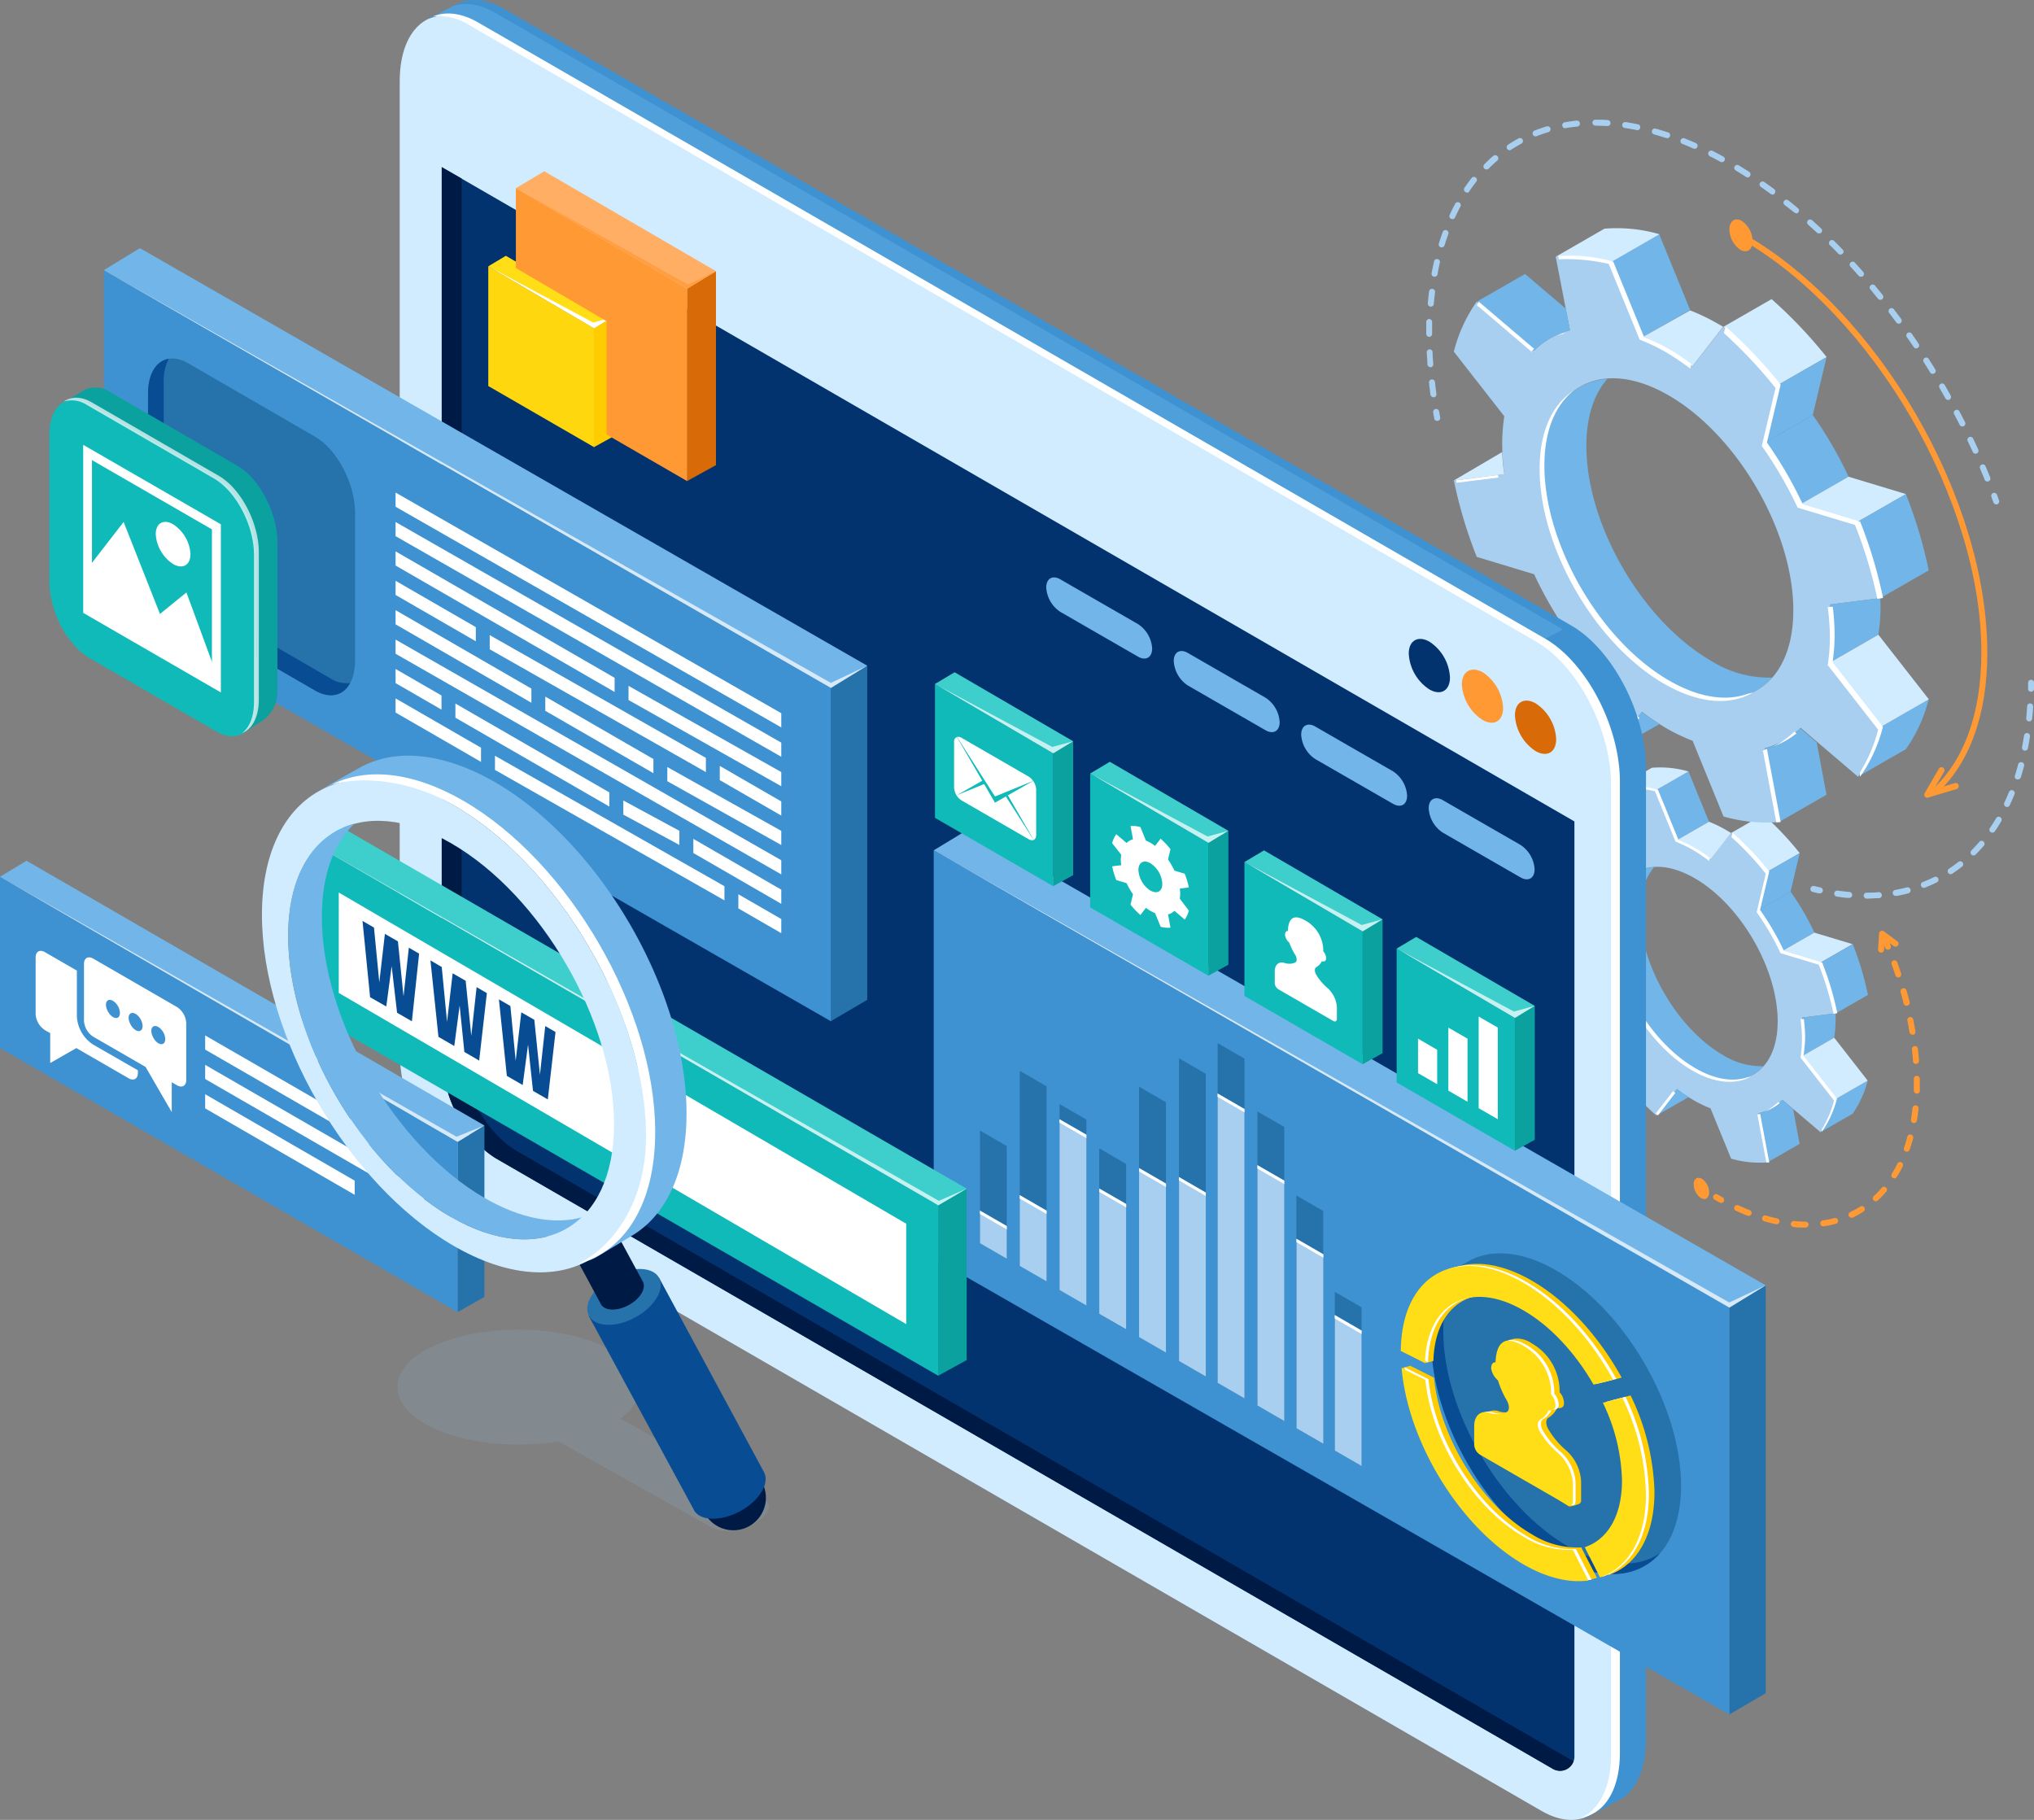 <svg xmlns="http://www.w3.org/2000/svg" viewBox="0 0 340.74 304.88"><rect x="0" y="0" width="340.74" height="304.88" fill="#808080" stroke="none"/><defs><style>.cls-1{isolation:isolate;}.cls-2{fill:#72b5e8;}.cls-3{fill:#a8cff0;}.cls-4{fill:#d1ebff;}.cls-5,.cls-7{mix-blend-mode:color-dodge;}.cls-11,.cls-16,.cls-6,.cls-7{fill:#fff;}.cls-25,.cls-8{fill:#f93;}.cls-9{fill:#3f92d1;}.cls-10{fill:#4f9fdb;}.cls-11{mix-blend-mode:screen;}.cls-12{fill:#03336e;}.cls-13{fill:#001a46;}.cls-14{fill:#d86a07;}.cls-15{fill:#2672ab;}.cls-16,.cls-25{opacity:0.7;}.cls-17{fill:#084c94;}.cls-18{fill:#0fbab8;}.cls-19{fill:#0ba19f;}.cls-20{fill:#fc0;}.cls-21{fill:#ffde17;}.cls-22{fill:#3ecfcd;}.cls-23{fill:#ffd70f;}.cls-24{fill:#ffae64;}.cls-26{fill:#92b4d1;opacity:0.2;}</style></defs><g class="cls-1"><g id="Capa_2" data-name="Capa 2"><g id="Layer_1" data-name="Layer 1"><path class="cls-2" d="M288.63,176.74c-7.67-4.43-13.89-15.15-13.89-24a11.12,11.12,0,0,1,2.34-7.47c-4.21.31-7.06,3.83-7.06,9.78,0,8.8,6.22,19.52,13.89,24,4.82,2.78,9,2.4,11.53-.44A12.13,12.13,0,0,1,288.63,176.74Z"/><path class="cls-3" d="M302.13,173.84a27.69,27.69,0,0,0-.24-3.37l5.61-.71a50.51,50.51,0,0,0-2.54-8.5l-6.4-1.93a43.53,43.53,0,0,0-4-6.87l1.53-6.45a50.89,50.89,0,0,0-6.12-6.46L286.55,144a27.75,27.75,0,0,0-2.82-1.89,21.16,21.16,0,0,0-2.81-1.36l-3.44-8.42a16.81,16.81,0,0,0-6.13-.62l1.53,8.22a8.83,8.83,0,0,0-4,2.27l-6.39-5.45a16.66,16.66,0,0,0-2.55,5.56l5.61,7.19a21.56,21.56,0,0,0-.23,3.09,27.79,27.79,0,0,0,.23,3.37l-5.61.71a50.56,50.56,0,0,0,2.55,8.5l6.39,1.93a45.63,45.63,0,0,0,4,6.87l-1.53,6.45a51,51,0,0,0,6.13,6.46l3.44-4.45a27.63,27.63,0,0,0,2.81,1.89,21.26,21.26,0,0,0,2.82,1.36L290,194.1a17,17,0,0,0,6.12.62l-1.53-8.22a8.73,8.73,0,0,0,4-2.27l6.4,5.45a16.75,16.75,0,0,0,2.54-5.56l-5.61-7.19A21.52,21.52,0,0,0,302.13,173.84Zm-18.22,5.21c-7.67-4.43-13.89-15.15-13.89-24s6.22-12.35,13.89-7.92,13.89,15.15,13.89,23.95S291.58,183.48,283.91,179.05Z"/><polygon class="cls-2" points="286.3 137.66 282.86 129.24 277.48 132.32 280.92 140.75 286.3 137.66"/><path class="cls-4" d="M280.92,140.75a21.16,21.16,0,0,1,2.81,1.36,27.75,27.75,0,0,1,2.82,1.89l3.44-4.45h0s-.58-.36-.88-.53a21.16,21.16,0,0,0-2.81-1.36Z"/><path class="cls-4" d="M282.85,129.24a17,17,0,0,0-6.12-.62l-5.38,3.09a16.81,16.81,0,0,1,6.13.62Z"/><path class="cls-4" d="M301.49,142.92a50.89,50.89,0,0,0-6.12-6.46L290,139.55a50.89,50.89,0,0,1,6.12,6.46Z"/><polygon class="cls-2" points="296.12 146.01 294.58 152.46 299.96 149.37 301.49 142.92 296.12 146.01"/><path class="cls-2" d="M294.58,152.46a43.53,43.53,0,0,1,4,6.87l5.38-3.09a44.32,44.32,0,0,0-4-6.87Z"/><polygon class="cls-4" points="298.56 159.33 304.96 161.26 310.34 158.17 303.94 156.24 298.56 159.33"/><path class="cls-2" d="M305,161.26a50.51,50.51,0,0,1,2.54,8.5l5.38-3.09a50.51,50.51,0,0,0-2.54-8.5Z"/><path class="cls-2" d="M272.88,139.93l-.44-2.39-4.56-3.88-5.37,3.09,6.39,5.45A8.83,8.83,0,0,1,272.88,139.93Z"/><path class="cls-2" d="M307.5,184.12a16.75,16.75,0,0,1-2.54,5.56l5.38-3.09a16.75,16.75,0,0,0,2.54-5.56Z"/><path class="cls-2" d="M307.27,173.84a21.52,21.52,0,0,0,.24-3.09c0-.33,0-.66,0-1l-5.58.71a27.69,27.69,0,0,1,.24,3.37,21.52,21.52,0,0,1-.24,3.09Z"/><polygon class="cls-4" points="301.89 176.93 307.5 184.12 312.88 181.03 307.27 173.84 301.89 176.93"/><path class="cls-2" d="M298.56,184.23a8.73,8.73,0,0,1-4,2.27l1.53,8.22,5.38-3.09-1.08-5.83Z"/><path class="cls-4" d="M265.37,153.49,260,156.67l5.61-.71C265.47,155.13,265.41,154.31,265.37,153.49Z"/><path class="cls-2" d="M280.92,182.43l-3.44,4.45,5.41-3.09C282.23,183.37,281.57,182.92,280.92,182.43Z"/><g class="cls-5"><path class="cls-6" d="M272.23,140.3l0-.08c-.25.1-.5.22-.74.34C271.72,140.47,272,140.37,272.23,140.3Z"/><path class="cls-6" d="M264.89,156.06l-4.66.59a2.61,2.61,0,0,1,.06.27l4.63-.59Z"/><path class="cls-6" d="M295.81,146.36l-1.53,6.45a44.79,44.79,0,0,1,4,6.87l6.4,1.93a51.22,51.22,0,0,1,2.48,8.23l.63-.11a50.41,50.41,0,0,0-2.54-8.49l-6.4-1.94a43.89,43.89,0,0,0-4-6.86l1.54-6.46a51.64,51.64,0,0,0-6.13-6.46l-.21.71A51.79,51.79,0,0,1,295.81,146.36Z"/><path class="cls-6" d="M284,178.94c-7.67-4.42-13.89-15.15-13.89-23.95,0-3.89,1.22-6.73,3.24-8.33-2.33,1.5-3.77,4.49-3.77,8.71,0,8.8,6.22,19.52,13.89,23.95,3.87,2.24,7.37,2.43,9.89,1a5.45,5.45,0,0,1-.58.14C290.35,181.28,287.29,180.87,284,178.94Z"/><path class="cls-6" d="M295.62,186.22a8.76,8.76,0,0,0,2.53-1.42l-.24-.2A9.08,9.08,0,0,1,295.62,186.22Z"/><path class="cls-6" d="M268.7,142.35c-.23,0,0-.19.24-.38l-6.16-5.24c-.18.24-.34.5,0,.53Z"/><path class="cls-7" d="M294.43,186.87l1.47,7.87c-.17,0,.16,0,.49,0l-1.52-8.14C294.56,186.67,294.25,186.78,294.43,186.87Z"/><path class="cls-6" d="M302.4,173.81a27.19,27.19,0,0,0-.21-3.09l-.56,0a27.83,27.83,0,0,1,.24,3.37,21.41,21.41,0,0,1-.24,3.09l5.61,7.19a17,17,0,0,1-2.05,4.8l0,.44a16.56,16.56,0,0,0,2.54-5.56l-5.61-7.19A21.41,21.41,0,0,0,302.4,173.81Z"/><path class="cls-6" d="M277.24,132.55l3.44,8.43a22.47,22.47,0,0,1,2.82,1.35,26.17,26.17,0,0,1,2.81,1.9l.11-.54a26.73,26.73,0,0,0-2.42-1.61,22.36,22.36,0,0,0-2.81-1.35l-3.44-8.43a17.25,17.25,0,0,0-6.13-.62l.07.36A20,20,0,0,1,277.24,132.55Z"/><path class="cls-6" d="M280.26,182.8l-2.88,3.72c.13.11.24.23.37.33l2.91-3.77Z"/></g><path class="cls-2" d="M286.64,110.7c-11.54-6.66-20.89-22.79-20.89-36,0-4.91,1.3-8.71,3.51-11.23-6.33.46-10.62,5.76-10.62,14.7,0,13.24,9.36,29.37,20.89,36,7.25,4.19,13.62,3.61,17.36-.66A18.17,18.17,0,0,1,286.64,110.7Z"/><path class="cls-3" d="M306.94,106.33a42,42,0,0,0-.36-5.07L315,100.2a76.38,76.38,0,0,0-3.82-12.79l-9.62-2.91a68.1,68.1,0,0,0-6-10.32l2.3-9.71a76.72,76.72,0,0,0-9.21-9.71l-5.18,6.69a41.79,41.79,0,0,0-4.23-2.85,32.52,32.52,0,0,0-4.24-2l-5.17-12.68a25.47,25.47,0,0,0-9.22-.93L263,55.33a13.18,13.18,0,0,0-6,3.41l-9.62-8.2a25.12,25.12,0,0,0-3.83,8.37L252,69.73a32.31,32.31,0,0,0-.35,4.65,41.79,41.79,0,0,0,.35,5.06l-8.44,1.07a76,76,0,0,0,3.83,12.78L257,96.2a67.72,67.72,0,0,0,6,10.33l-2.31,9.71a76.75,76.75,0,0,0,9.22,9.71l5.17-6.7a41.91,41.91,0,0,0,4.24,2.85,32.53,32.53,0,0,0,4.23,2l5.18,12.68a25.85,25.85,0,0,0,9.21.93l-2.3-12.37a13.29,13.29,0,0,0,6-3.42l9.62,8.2A25.05,25.05,0,0,0,315,121.8L306.58,111A32.38,32.38,0,0,0,306.94,106.33Zm-27.41,7.84c-11.53-6.66-20.89-22.79-20.89-36S268,59.57,279.53,66.23s20.89,22.79,20.89,36S291.07,120.83,279.53,114.17Z"/><polygon class="cls-2" points="283.13 51.92 277.95 39.24 269.86 43.89 275.03 56.57 283.13 51.92"/><path class="cls-4" d="M275,56.57a32.52,32.52,0,0,1,4.24,2,41.79,41.79,0,0,1,4.23,2.85l5.18-6.69h0L287.36,54a32.42,32.42,0,0,0-4.23-2Z"/><path class="cls-4" d="M278,39.24a25.7,25.7,0,0,0-9.22-.93L260.64,43a25.47,25.47,0,0,1,9.22.93Z"/><path class="cls-4" d="M306,59.82a77.5,77.5,0,0,0-9.22-9.71l-8.09,4.65a76.72,76.72,0,0,1,9.21,9.71Z"/><polygon class="cls-2" points="297.89 64.47 295.59 74.17 303.68 69.53 305.99 59.82 297.89 64.47"/><path class="cls-2" d="M295.59,74.18a68.1,68.1,0,0,1,6,10.32l8.09-4.64a67.72,67.72,0,0,0-6-10.33Z"/><polygon class="cls-4" points="301.58 84.5 311.2 87.41 319.29 82.77 309.67 79.86 301.58 84.5"/><path class="cls-2" d="M311.2,87.41A76.38,76.38,0,0,1,315,100.2l8.1-4.65a76,76,0,0,0-3.83-12.78Z"/><path class="cls-2" d="M263,55.33l-.67-3.6-6.85-5.83-8.09,4.64,9.62,8.2A13.18,13.18,0,0,1,263,55.33Z"/><path class="cls-2" d="M315,121.8a25.05,25.05,0,0,1-3.82,8.36l8.09-4.65a25.06,25.06,0,0,0,3.83-8.36Z"/><path class="cls-2" d="M314.67,106.33a30.9,30.9,0,0,0,.36-4.65c0-.49,0-1-.06-1.48l-8.39,1.06a42,42,0,0,1,.36,5.07,32.38,32.38,0,0,1-.36,4.65Z"/><polygon class="cls-4" points="306.58 110.98 315.02 121.8 323.12 117.15 314.67 106.33 306.58 110.98"/><path class="cls-2" d="M301.58,122a13.29,13.29,0,0,1-6,3.42l2.3,12.37,8.1-4.65-1.64-8.77Z"/><path class="cls-4" d="M251.65,75.73l-8.14,4.78L252,79.44C251.8,78.19,251.7,77,251.65,75.73Z"/><path class="cls-2" d="M275,119.25l-5.17,6.7,8.15-4.64C277,120.67,276,120,275,119.25Z"/><g class="cls-5"><path class="cls-6" d="M262,55.89l0-.13c-.39.15-.76.33-1.12.51A10.88,10.88,0,0,1,262,55.89Z"/><path class="cls-6" d="M250.93,79.58l-7,.89c0,.14.06.27.09.41l7-.88C251,79.86,250.94,79.72,250.93,79.58Z"/><path class="cls-6" d="M297.44,65l-2.3,9.71a67.66,67.66,0,0,1,6,10.33l9.62,2.91a76.15,76.15,0,0,1,3.74,12.38l.95-.16a76,76,0,0,0-3.83-12.78L302,84.47a67.66,67.66,0,0,0-6-10.33l2.3-9.71a76.72,76.72,0,0,0-9.21-9.71l-.32,1.06A78.42,78.42,0,0,1,297.44,65Z"/><path class="cls-6" d="M279.6,114c-11.53-6.66-20.88-22.79-20.88-36,0-5.84,1.83-10.13,4.87-12.53-3.51,2.26-5.67,6.76-5.67,13.1,0,13.24,9.35,29.37,20.89,36,5.83,3.36,11.09,3.66,14.88,1.43a8.48,8.48,0,0,1-.87.21C289.22,117.53,284.62,116.91,279.6,114Z"/><path class="cls-6" d="M297.14,125a13,13,0,0,0,3.81-2.14l-.36-.3A13.35,13.35,0,0,1,297.14,125Z"/><path class="cls-6" d="M256.65,59c-.35,0,0-.27.36-.56l-9.27-7.89c-.26.36-.5.76-.06.8Z"/><path class="cls-7" d="M295.36,125.93l2.21,11.84c-.26,0,.24,0,.73-.06L296,125.46C295.56,125.64,295.09,125.81,295.36,125.93Z"/><path class="cls-6" d="M307.34,106.29a41.1,41.1,0,0,0-.31-4.65l-.84.06a42,42,0,0,1,.36,5.07,32.38,32.38,0,0,1-.36,4.65l8.44,10.82a25.55,25.55,0,0,1-3.08,7.21l.05.67a25.06,25.06,0,0,0,3.83-8.36L307,110.94A32.31,32.31,0,0,0,307.34,106.29Z"/><path class="cls-6" d="M269.5,44.22l5.18,12.68a32.53,32.53,0,0,1,4.23,2,41.91,41.91,0,0,1,4.24,2.85l.16-.8a39.73,39.73,0,0,0-3.64-2.43,31.81,31.81,0,0,0-4.23-2l-5.18-12.68a25.62,25.62,0,0,0-9.21-.93l.1.53A30.52,30.52,0,0,1,269.5,44.22Z"/><path class="cls-6" d="M274.05,119.81l-4.33,5.6.54.5,4.39-5.67Z"/></g><path class="cls-8" d="M289.72,38.31c.07-1.34,1-1.92,2.06-1.31a4.22,4.22,0,0,1,1.82,3.54c-.06,1.34-1,1.93-2.05,1.31A4.22,4.22,0,0,1,289.72,38.31Z"/><path class="cls-8" d="M283.74,198.34c0-.89.65-1.27,1.36-.86a2.8,2.8,0,0,1,1.22,2.35c-.05.89-.66,1.28-1.37.87A2.81,2.81,0,0,1,283.74,198.34Z"/><path class="cls-8" d="M322.85,133.64a.5.5,0,0,1-.43-.76l2.39-4.11a.51.51,0,0,1,.69-.18.51.51,0,0,1,.18.69l-1.75,3,3.53-1.09a.5.5,0,0,1,.3,1L323,133.61Z"/><path class="cls-8" d="M324.37,133l-.67-.74c5.38-4.89,8.22-12.86,8.22-23,0-25.34-18-56.33-40.05-69.08l.5-.87c22.36,12.91,40.55,44.29,40.55,70C332.92,119.65,330,127.88,324.37,133Z"/><path class="cls-3" d="M340.24,115.89h0a.49.49,0,0,1-.49-.51v-1a.5.5,0,0,1,.5-.5.5.5,0,0,1,.5.5v1A.51.51,0,0,1,340.24,115.89Z"/><path class="cls-3" d="M312.71,150.54a.51.51,0,0,1-.5-.5.5.5,0,0,1,.5-.5c.65,0,1.31,0,2-.08a.52.52,0,0,1,.54.46.5.5,0,0,1-.47.54c-.66,0-1.34.07-2,.08Zm-3-.12h0c-.66,0-1.33-.13-2-.22a.5.5,0,1,1,.14-1c.65.09,1.3.16,1.94.22a.5.5,0,0,1,0,1Zm7.91-.34a.5.5,0,0,1-.09-1c.64-.12,1.28-.26,1.9-.42a.5.5,0,1,1,.25,1c-.64.17-1.31.32-2,.44Zm4.76-1.35a.5.5,0,0,1-.18-1c.6-.24,1.2-.5,1.77-.78a.5.5,0,1,1,.44.89c-.6.3-1.22.57-1.84.82A.43.43,0,0,1,322.41,148.73Zm4.39-2.28a.48.48,0,0,1-.41-.23.49.49,0,0,1,.14-.69c.54-.36,1.07-.74,1.57-1.14a.51.51,0,0,1,.71.09.5.5,0,0,1-.09.7c-.52.41-1.08.81-1.64,1.18A.49.49,0,0,1,326.8,146.45Zm3.84-3.14a.47.47,0,0,1-.35-.15.48.48,0,0,1,0-.7c.45-.46.9-.94,1.32-1.43a.49.49,0,0,1,.7-.06.51.51,0,0,1,.06.71c-.44.51-.9,1-1.38,1.48A.47.47,0,0,1,330.64,143.31Zm3.15-3.82a.51.51,0,0,1-.28-.09.5.5,0,0,1-.13-.69q.56-.81,1.05-1.65a.5.5,0,0,1,.86.51c-.34.58-.7,1.15-1.08,1.7A.52.52,0,0,1,333.79,139.49Zm2.46-4.3a.5.5,0,0,1-.21-.05.5.5,0,0,1-.24-.67c.27-.58.53-1.18.78-1.79a.5.5,0,0,1,.65-.28.5.5,0,0,1,.28.65c-.26.63-.53,1.25-.81,1.85A.49.49,0,0,1,336.25,135.19Zm1.8-4.62a.45.45,0,0,1-.16,0,.5.5,0,0,1-.32-.63c.19-.61.37-1.24.54-1.88a.5.5,0,1,1,1,.26c-.17.65-.36,1.3-.56,1.93A.5.5,0,0,1,338.05,130.57Zm1.21-4.82h-.1a.5.5,0,0,1-.39-.59c.12-.64.23-1.28.33-1.94a.5.5,0,0,1,.57-.41.49.49,0,0,1,.42.57c-.1.67-.21,1.32-.34,2A.5.5,0,0,1,339.26,125.75Zm.71-4.9h-.05a.49.49,0,0,1-.45-.54c.06-.65.11-1.3.15-2a.48.48,0,0,1,.53-.47.49.49,0,0,1,.47.53c0,.67-.09,1.34-.16,2A.5.5,0,0,1,340,120.85Z"/><path class="cls-3" d="M304.78,149.66h-.1l-1-.23a.5.5,0,0,1,.24-1l1,.23a.5.5,0,0,1-.11,1Z"/><path class="cls-3" d="M240.75,70.51a.49.49,0,0,1-.49-.41c-.06-.33-.12-.66-.17-1a.5.5,0,1,1,1-.17c.06.33.11.65.17,1a.5.5,0,0,1-.4.58Z"/><path class="cls-3" d="M332.94,80.67a.51.51,0,0,1-.47-.31c-.25-.63-.51-1.25-.77-1.87a.49.49,0,0,1,.26-.65.5.5,0,0,1,.66.26c.27.63.53,1.25.78,1.88a.49.49,0,0,1-.27.65A.46.46,0,0,1,332.94,80.67Zm-2-4.66a.48.48,0,0,1-.45-.29c-.28-.61-.57-1.22-.86-1.83a.49.49,0,0,1,.24-.66.5.5,0,0,1,.67.23c.29.61.58,1.23.86,1.85a.51.51,0,0,1-.25.66A.52.52,0,0,1,330.93,76Zm-2.2-4.56a.51.51,0,0,1-.45-.27q-.45-.9-.93-1.8a.5.5,0,0,1,.89-.46c.32.6.63,1.2.94,1.8a.52.52,0,0,1-.22.68A.64.64,0,0,1,328.73,71.45ZM326.34,67a.5.5,0,0,1-.43-.25c-.33-.59-.67-1.17-1-1.76a.5.5,0,0,1,.87-.5c.34.59.68,1.18,1,1.77a.51.51,0,0,1-.19.68A.57.57,0,0,1,326.34,67Zm-86.21-.46a.5.5,0,0,1-.5-.43c-.09-.68-.17-1.35-.24-2a.5.5,0,1,1,1-.1c.08.66.15,1.33.24,2a.5.5,0,0,1-.43.56Zm83.64-3.9a.5.5,0,0,1-.42-.24c-.35-.57-.71-1.14-1.07-1.71a.5.5,0,1,1,.84-.54l1.08,1.73a.5.5,0,0,1-.16.68A.53.53,0,0,1,323.77,62.62Zm-84.15-1.14a.5.5,0,0,1-.5-.46c0-.68-.08-1.36-.11-2a.51.51,0,0,1,.48-.52h0a.5.5,0,0,1,.5.48c0,.67.07,1.34.11,2a.49.49,0,0,1-.46.53ZM321,58.36a.47.47,0,0,1-.41-.22c-.38-.55-.76-1.11-1.15-1.66a.5.5,0,0,1,.83-.57c.38.55.77,1.11,1.14,1.67a.5.5,0,0,1-.13.7A.48.48,0,0,1,321,58.36Zm-81.57-1.93h0a.51.51,0,0,1-.5-.51c0-.69,0-1.37,0-2a.5.5,0,0,1,.5-.48h0a.5.5,0,0,1,.48.52c0,.66,0,1.33,0,2A.5.5,0,0,1,239.46,56.43Zm78.66-2.2a.51.51,0,0,1-.41-.2c-.4-.54-.8-1.08-1.21-1.61a.51.51,0,0,1,.1-.7.5.5,0,0,1,.7.09l1.22,1.62a.51.51,0,0,1-.11.7A.46.46,0,0,1,318.12,54.23Zm-78.44-2.86h0a.51.51,0,0,1-.46-.54c.06-.69.13-1.37.21-2a.5.5,0,1,1,1,.12c-.08.65-.15,1.32-.21,2A.5.5,0,0,1,239.68,51.37ZM315,50.23a.49.49,0,0,1-.39-.19l-1.28-1.56a.49.49,0,0,1,.06-.7.51.51,0,0,1,.71.06l1.29,1.57a.52.52,0,0,1-.08.71A.51.51,0,0,1,315,50.23Zm-3.26-3.87a.48.48,0,0,1-.38-.17c-.44-.5-.89-1-1.34-1.49a.5.5,0,1,1,.73-.68c.46.5.91,1,1.36,1.51a.51.51,0,0,1,0,.71A.54.54,0,0,1,311.77,46.36Zm-71.42,0h-.09a.5.5,0,0,1-.41-.58c.13-.69.27-1.35.42-2a.49.49,0,0,1,.59-.38.51.51,0,0,1,.38.6c-.15.65-.28,1.3-.4,2A.51.51,0,0,1,240.35,46.36Zm68-3.71a.51.51,0,0,1-.36-.15c-.47-.48-.94-1-1.42-1.43a.51.51,0,0,1,0-.71.5.5,0,0,1,.71,0c.48.47,1,1,1.43,1.44a.5.5,0,0,1,0,.71A.52.52,0,0,1,308.33,42.65Zm-66.8-1.21-.15,0a.51.51,0,0,1-.33-.63c.2-.66.42-1.31.65-1.94a.49.49,0,0,1,.64-.3.5.5,0,0,1,.3.64c-.23.61-.44,1.25-.63,1.89A.51.51,0,0,1,241.53,41.44Zm63.19-2.33a.48.48,0,0,1-.34-.14c-.5-.46-1-.91-1.49-1.35a.5.5,0,0,1,0-.71.5.5,0,0,1,.7,0c.51.45,1,.91,1.51,1.37a.5.5,0,0,1,0,.71A.52.52,0,0,1,304.72,39.11Zm-61.41-2.4a.46.46,0,0,1-.2-.05.49.49,0,0,1-.25-.66c.29-.63.59-1.25.91-1.84a.5.5,0,1,1,.88.47c-.31.58-.6,1.17-.88,1.79A.52.52,0,0,1,243.31,36.71Zm57.61-1a.49.49,0,0,1-.32-.12L299,34.37a.5.5,0,1,1,.62-.78c.53.42,1.06.85,1.58,1.29a.5.5,0,0,1-.32.88Zm-4-3.13a.49.49,0,0,1-.3-.1c-.54-.4-1.08-.79-1.63-1.17a.5.5,0,0,1-.12-.7.49.49,0,0,1,.69-.12c.56.38,1.11.78,1.66,1.19a.5.5,0,0,1,.1.7A.51.51,0,0,1,296.94,32.63Zm-51.16-.34a.46.46,0,0,1-.28-.08.51.51,0,0,1-.14-.7c.39-.57.8-1.13,1.21-1.66a.5.5,0,0,1,.79.61c-.4.52-.8,1.06-1.17,1.61A.48.48,0,0,1,245.78,32.29Zm47-2.54a.48.48,0,0,1-.28-.08c-.56-.36-1.13-.72-1.7-1.06a.5.5,0,0,1-.17-.69.51.51,0,0,1,.69-.17l1.73,1.08a.5.5,0,0,1,.15.69A.51.51,0,0,1,292.78,29.75ZM249,28.38a.47.47,0,0,1-.35-.15.49.49,0,0,1,0-.7c.48-.49,1-1,1.51-1.41a.49.49,0,0,1,.7.05.51.51,0,0,1,0,.71c-.5.42-1,.88-1.45,1.35A.49.49,0,0,1,249,28.38Zm39.45-1.21a.53.53,0,0,1-.24-.06c-.59-.33-1.18-.64-1.78-.94a.5.5,0,1,1,.46-.89c.59.3,1.2.62,1.8.95a.5.5,0,0,1,.2.68A.51.51,0,0,1,288.42,27.17Zm-35.56-2a.48.48,0,0,1-.41-.23.5.5,0,0,1,.14-.69c.57-.38,1.17-.74,1.77-1.07a.5.5,0,0,1,.48.88c-.58.32-1.15.66-1.7,1A.47.47,0,0,1,252.86,25.17Zm31-.24a.54.54,0,0,1-.21-.05c-.62-.27-1.23-.53-1.85-.77a.51.51,0,0,1-.28-.65.5.5,0,0,1,.66-.28c.62.25,1.25.51,1.88.79a.49.49,0,0,1,.25.66A.49.49,0,0,1,283.89,24.93Zm-4.72-1.83-.16,0c-.64-.21-1.28-.41-1.92-.59a.49.49,0,0,1-.34-.61.48.48,0,0,1,.61-.35c.65.18,1.3.38,2,.6a.5.5,0,0,1-.15,1Zm-21.83-.26a.5.5,0,0,1-.18-1c.63-.24,1.29-.47,1.95-.67a.5.5,0,0,1,.62.33.51.51,0,0,1-.33.63c-.64.19-1.27.41-1.87.64A.41.41,0,0,1,257.34,22.84Zm16.94-1.05h-.1c-.66-.13-1.32-.25-2-.35a.5.5,0,0,1-.42-.57.51.51,0,0,1,.57-.42c.67.1,1.34.22,2,.36a.5.5,0,0,1-.1,1Zm-12.07-.31a.49.49,0,0,1-.49-.41.49.49,0,0,1,.4-.58c.67-.12,1.36-.22,2-.29a.51.51,0,0,1,.55.45.5.5,0,0,1-.45.55c-.66.07-1.32.16-2,.27Zm7.06-.37h0c-.68,0-1.34-.06-2-.06a.51.51,0,0,1-.5-.5.5.5,0,0,1,.5-.5c.68,0,1.36,0,2.06.06a.52.52,0,0,1,.47.53A.5.5,0,0,1,269.27,21.11Z"/><path class="cls-3" d="M334.41,84.5a.52.52,0,0,1-.47-.33l-.34-.94a.5.5,0,0,1,.29-.64.51.51,0,0,1,.65.3l.34.94a.5.5,0,0,1-.29.64A.57.57,0,0,1,334.41,84.5Z"/><path class="cls-8" d="M316.28,159.1a.51.51,0,0,1-.47-.32c-.12-.3-.25-.61-.37-.92a.5.5,0,0,1,.26-.65.51.51,0,0,1,.66.27c.13.31.26.62.38.93a.5.5,0,0,1-.28.65A.58.58,0,0,1,316.28,159.1Z"/><path class="cls-8" d="M302.48,205.65h0c-.67,0-1.35,0-2-.1A.51.51,0,0,1,300,205a.53.53,0,0,1,.55-.45c.64.06,1.29.1,1.93.1a.5.5,0,0,1,.5.5A.5.5,0,0,1,302.48,205.65Zm3-.21a.5.5,0,0,1-.08-1,16.63,16.63,0,0,0,1.89-.38.49.49,0,0,1,.61.35.5.5,0,0,1-.36.61,18,18,0,0,1-2,.41Zm-7.87-.35h-.11c-.64-.14-1.29-.31-1.95-.5a.48.48,0,0,1-.34-.61.49.49,0,0,1,.62-.35c.63.19,1.27.35,1.88.48a.52.52,0,0,1,.39.6A.5.5,0,0,1,297.57,205.09ZM310.16,204a.5.5,0,0,1-.45-.29.49.49,0,0,1,.24-.66,16.15,16.15,0,0,0,1.68-.92.5.5,0,0,1,.69.15.49.49,0,0,1-.16.69,14,14,0,0,1-1.78,1A.44.44,0,0,1,310.16,204Zm-17.32-.38a.63.63,0,0,1-.19,0c-.61-.24-1.22-.5-1.84-.79a.49.49,0,0,1-.25-.66.5.5,0,0,1,.66-.25c.61.28,1.2.53,1.8.77a.5.5,0,0,1-.18,1Zm21.4-2.38a.5.5,0,0,1-.34-.87,15.91,15.91,0,0,0,1.33-1.39.49.49,0,0,1,.7-.05.49.49,0,0,1,.06.7,16.37,16.37,0,0,1-1.41,1.47A.49.49,0,0,1,314.24,201.26Zm3.11-3.84a.48.48,0,0,1-.26-.07.5.5,0,0,1-.17-.69c.33-.54.65-1.11.93-1.69a.5.5,0,1,1,.9.44c-.3.61-.63,1.21-1,1.77A.5.5,0,0,1,317.35,197.42Zm2.08-4.48a.44.44,0,0,1-.16,0,.51.51,0,0,1-.31-.64c.21-.6.4-1.22.56-1.86a.49.49,0,0,1,.61-.35.5.5,0,0,1,.36.61c-.17.65-.37,1.3-.58,1.93A.52.52,0,0,1,319.43,192.94Zm1.19-4.79h-.08a.5.5,0,0,1-.41-.58c.1-.63.19-1.27.26-1.93a.5.5,0,0,1,1,.1c-.07.68-.16,1.35-.27,2A.5.5,0,0,1,320.62,188.15Zm.47-4.93h0a.5.5,0,0,1-.48-.52c0-.45,0-.9,0-1.36v-.6a.49.49,0,0,1,.49-.5.52.52,0,0,1,.51.49v.61c0,.47,0,.94,0,1.4A.5.5,0,0,1,321.09,183.22Zm-.12-4.95a.49.49,0,0,1-.49-.46c-.05-.65-.11-1.3-.19-2a.5.5,0,0,1,.44-.55.52.52,0,0,1,.56.44c.07.67.13,1.33.18,2a.5.5,0,0,1-.46.54Zm-.59-4.92a.5.5,0,0,1-.5-.41c-.1-.65-.22-1.29-.35-1.94a.5.5,0,0,1,.39-.59.51.51,0,0,1,.59.4c.13.65.25,1.31.36,2a.51.51,0,0,1-.41.58Zm-1-4.84a.5.5,0,0,1-.48-.38c-.16-.64-.33-1.27-.51-1.9a.5.5,0,1,1,1-.28c.18.65.35,1.29.52,1.93a.51.51,0,0,1-.37.61ZM318,163.75a.5.5,0,0,1-.47-.35c-.21-.62-.42-1.24-.64-1.86a.5.5,0,0,1,.3-.64.5.5,0,0,1,.64.3c.22.63.44,1.26.65,1.89a.5.5,0,0,1-.32.63A.45.45,0,0,1,318,163.75Z"/><path class="cls-8" d="M288.33,201.52a.5.5,0,0,1-.24-.06l-.88-.5a.5.5,0,0,1,.49-.87l.87.49a.51.51,0,0,1,.2.68A.52.52,0,0,1,288.33,201.52Z"/><path class="cls-8" d="M315.09,159.59h0a.52.52,0,0,1-.47-.53l.17-2.67a.48.48,0,0,1,.29-.42.49.49,0,0,1,.51.05l2.25,1.67a.5.5,0,0,1,.1.7.5.5,0,0,1-.7.1l-1.51-1.12-.11,1.75A.5.5,0,0,1,315.09,159.59Z"/><path class="cls-6" d="M133.62,71c0-3.28-4.64-6-10.33-6S113,67.65,113,70.93c0,3,3.9,5.49,8.91,5.9V78.5c-1,.14-1.65.64-1.65,1.23l0,5.68c0,.71,1,1.29,2.24,1.29h1.69c1.23,0,2.22-.58,2.22-1.29l0-5.68c0-.59-.71-1.09-1.66-1.24V76.84C129.79,76.45,133.64,74,133.62,71Z"/><path class="cls-4" d="M258.25,303.38,79.49,200.1c-6.92-4-12.53-14.71-12.53-23.94V13.54C67,4.31,72.57.07,79.49,4.06L258.25,107.34c6.93,4,12.54,14.71,12.54,23.94V293.9C270.79,303.13,265.18,307.37,258.25,303.38Z"/><path class="cls-9" d="M263.21,104.78,84.44,1.5C81.71-.08,79.17-.37,77.11.43,76.85.53,72,3.06,71.7,3.2h0c2.14-1,4.85-.84,7.8.86L258.25,107.34c6.93,4,12.54,14.71,12.54,23.94V293.9c0,5.76-2.19,9.58-5.51,10.66a2,2,0,0,0,1.09-.37c.16-.09,5.36-2.91,5.51-3,2.38-1.67,3.86-5.1,3.86-9.84V128.72C275.74,119.49,270.13,108.77,263.21,104.78Z"/><path class="cls-10" d="M261.81,105.45,83,2.18C80.3.6,77.77.3,75.71,1.1c-.26.1-3.76,2-4,2.1h0c2.14-1,4.85-.84,7.8.86L258.25,107.34Z"/><path class="cls-11" d="M258.86,107,80.09,3.76c-2.84-1.64-5.45-1.87-7.55-1a9.26,9.26,0,0,1,6,1.41L257.35,107.49c6.92,4,12.53,14.71,12.53,23.94V294.05c0,5.45-2,9.13-5,10.44,3.87-.61,6.49-4.58,6.49-10.89V131C271.39,121.75,265.78,111,258.86,107Z"/><path class="cls-12" d="M74,28V176.16c0,7.24,3.44,14.31,9,17.85L259.87,296.17l.29.17a2.4,2.4,0,0,0,3.59-2.09V137.61Z"/><path class="cls-13" d="M263.5,295l-.3-.17L86.34,192.68c-5.57-3.54-9-10.62-9-17.85V29.92L74,28V176.16c0,7.24,3.44,14.31,9,17.85L259.87,296.17l.29.17a2.4,2.4,0,0,0,3.44-1.29Z"/><path class="cls-14" d="M253.79,119.82a7.61,7.61,0,0,0,3.45,6c1.91,1.1,3.45.22,3.45-2a7.58,7.58,0,0,0-3.45-6C255.34,116.76,253.79,117.64,253.79,119.82Z"/><path class="cls-8" d="M244.9,114.66a7.56,7.56,0,0,0,3.45,5.94c1.9,1.1,3.45.22,3.45-2a7.61,7.61,0,0,0-3.45-6C246.44,111.59,244.9,112.47,244.9,114.66Z"/><path class="cls-12" d="M236,109.49a7.62,7.62,0,0,0,3.45,6c1.91,1.1,3.45.22,3.45-2a7.6,7.6,0,0,0-3.45-6C237.55,106.42,236,107.3,236,109.49Z"/><path class="cls-2" d="M190.64,104.55l-13-7.49c-1.31-.76-2.37-.15-2.37,1.35a5.24,5.24,0,0,0,2.37,4.1l13,7.49c1.31.75,2.37.15,2.37-1.36A5.23,5.23,0,0,0,190.64,104.55ZM212,116.88l-13-7.49c-1.31-.76-2.37-.15-2.37,1.35a5.24,5.24,0,0,0,2.37,4.1l13,7.49c1.31.75,2.37.15,2.37-1.36A5.23,5.23,0,0,0,212,116.88Zm21.35,12.33-13-7.49c-1.31-.76-2.37-.15-2.37,1.35a5.24,5.24,0,0,0,2.37,4.1l13,7.48c1.31.76,2.37.16,2.37-1.35A5.23,5.23,0,0,0,233.35,129.21Zm21.36,12.33-13-7.49c-1.31-.76-2.37-.15-2.37,1.35a5.2,5.2,0,0,0,2.37,4.09l13,7.49c1.31.76,2.37.16,2.37-1.35A5.23,5.23,0,0,0,254.71,141.54Z"/><polygon class="cls-15" points="139.17 115.25 139.17 171.08 145.28 167.5 145.28 111.52 139.17 115.25"/><polygon class="cls-9" points="139.19 115.25 139.19 171.08 17.4 101.23 17.4 45.25 139.19 115.25"/><polygon class="cls-2" points="17.4 45.25 139.19 115.25 145.28 111.52 23.44 41.57 17.4 45.25"/><polygon class="cls-16" points="17.4 45.25 139.19 115.25 145.28 111.52 139.18 114.4 17.4 45.25"/><polygon class="cls-6" points="121.36 150.83 121.36 148.46 82.92 126.61 82.92 128.98 121.36 150.83"/><polygon class="cls-6" points="66.27 82.52 66.27 84.89 130.88 121.86 130.88 119.48 66.27 82.52"/><polygon class="cls-6" points="89.02 115.36 66.27 102.22 66.27 104.59 89.02 117.73 89.02 115.36"/><polygon class="cls-6" points="104.42 134.1 104.42 136.47 113.81 141.55 113.81 139.18 104.42 134.1"/><polygon class="cls-6" points="102.96 113.55 66.27 92.37 66.27 94.74 102.96 115.92 102.96 113.55"/><polygon class="cls-6" points="79.71 105.06 66.27 97.3 66.27 99.67 79.71 107.43 79.71 105.06"/><polygon class="cls-6" points="76.29 120.23 102.08 135.12 102.08 132.75 76.29 117.86 76.29 120.23"/><polygon class="cls-6" points="82.04 106.4 82.04 108.77 118.25 129.34 118.25 126.97 82.04 106.4"/><polygon class="cls-6" points="91.35 116.7 91.35 119.08 109.46 129.53 109.46 127.16 91.35 116.7"/><polygon class="cls-6" points="73.96 116.51 66.27 112.07 66.27 114.44 73.96 118.88 73.96 116.51"/><polygon class="cls-6" points="105.29 117.27 130.88 131.71 130.88 129.34 105.29 114.9 105.29 117.27"/><polygon class="cls-6" points="120.58 130.69 130.88 136.63 130.88 134.26 120.58 128.31 120.58 130.69"/><polygon class="cls-6" points="66.27 89.82 130.88 126.78 130.88 124.41 66.27 87.45 66.27 89.82"/><polygon class="cls-6" points="111.79 130.87 130.88 141.56 130.88 139.19 111.79 128.5 111.79 130.87"/><polygon class="cls-6" points="80.58 125.26 66.27 117 66.27 119.37 80.58 127.63 80.58 125.26"/><polygon class="cls-6" points="123.69 152.18 130.88 156.33 130.88 153.96 123.69 149.81 123.69 152.18"/><polygon class="cls-6" points="116.15 142.9 130.88 151.41 130.88 149.04 116.15 140.53 116.15 142.9"/><polygon class="cls-6" points="66.27 109.52 130.88 146.48 130.88 144.11 66.27 107.15 66.27 109.52"/><path class="cls-15" d="M52.77,73.15,31.53,60.86c-3.72-2.14-6.73.13-6.73,5.08V90.53c0,5,3,10.7,6.73,12.85l21.24,12.29c3.71,2.14,6.72-.13,6.72-5.09V86C59.49,81,56.48,75.29,52.77,73.15Z"/><path class="cls-17" d="M55.39,113.67,34.15,101.38c-3.71-2.15-6.72-7.9-6.72-12.85V63.94a8,8,0,0,1,.83-3.83c-2.06.34-3.46,2.46-3.46,5.83V90.53c0,5,3,10.7,6.73,12.85l21.24,12.29c2.54,1.46,4.75.86,5.89-1.25A5,5,0,0,1,55.39,113.67Z"/><path class="cls-18" d="M36.27,80,15,67.73c-3.72-2.14-6.73.14-6.73,5.09V97.41c0,5,3,10.7,6.73,12.84l21.24,12.29c3.71,2.15,6.72-.13,6.72-5.08V92.87C43,87.92,40,82.17,36.27,80Z"/><path class="cls-19" d="M39.73,78,18.49,65.7a4.37,4.37,0,0,0-4.2-.45l0,0-3.67,2.16v0a4.3,4.3,0,0,1,4.44.32L36.27,80C40,82.17,43,87.92,43,92.87v24.59c0,2.41-.71,4.17-1.87,5.11l2.05-1.35a6,6,0,0,0,3.29-5.79V90.84C46.46,85.89,43.45,80.13,39.73,78Z"/><path class="cls-16" d="M36.65,79.71,15.4,67.42c-1.84-1.07-3.51-1-4.73-.14a4.6,4.6,0,0,1,3.92.58L35.83,80.15C39.54,82.29,42.55,88,42.55,93v24.58c0,2.5-.76,4.31-2,5.22,1.7-.64,2.81-2.65,2.81-5.66V92.56C43.37,87.6,40.36,81.85,36.65,79.71Z"/><path class="cls-6" d="M13.94,74.52v28.15L37,116V87.83ZM35.5,113.41l-20.09-11.6V77.08L35.5,88.68Z"/><path class="cls-6" d="M31.91,92.83c0,1.84-1.3,2.59-2.91,1.66a6.44,6.44,0,0,1-2.91-5c0-1.85,1.31-2.59,2.91-1.66A6.4,6.4,0,0,1,31.91,92.83Z"/><polygon class="cls-6" points="14.71 95.19 20.71 87.44 26.8 102.85 31.23 99.25 36.12 112.54 36.02 113.88 14.8 102.53 14.71 95.19"/><polygon class="cls-15" points="289.69 219.05 289.69 287.22 295.8 283.65 295.8 215.32 289.69 219.05"/><polygon class="cls-9" points="289.71 219.05 289.71 287.22 156.42 210.79 156.42 142.45 289.71 219.05"/><polygon class="cls-2" points="156.42 142.45 289.71 219.05 295.8 215.32 162.46 138.78 156.42 142.45"/><polygon class="cls-16" points="156.42 142.45 289.71 219.05 295.8 215.32 289.69 218.2 156.42 142.45"/><ellipse class="cls-15" cx="260.7" cy="236.83" rx="17.03" ry="29.49" transform="translate(-83.89 163.95) rotate(-30.31)"/><path class="cls-17" d="M262.7,259.08c-11.55-6.67-20.92-22.82-20.92-36.08,0-4.95,1.31-8.79,3.54-11.32-3.43,2.29-5.54,6.79-5.54,13.07,0,13.26,9.37,29.41,20.92,36.08,7.24,4.18,13.63,3.64,17.38-.61C274.26,262.77,268.78,262.59,262.7,259.08Z"/><path class="cls-15" d="M202,179.89l-4.49-2.6V228l4.49,2.59Zm6.48-2.54-4.5-2.6v56.91l4.5,2.6Zm6.67,11.45-4.5-2.6v49.27l4.5,2.6Zm-31,3.57v27.77l4.5,2.59V195Zm11.17-7.72-4.5-2.6V224l4.5,2.59Zm26.35,18.22-4.5-2.6v39l4.5,2.6ZM228.09,219l-4.49-2.59V243l4.49,2.59ZM182,187.56l-4.5-2.6v31.15l4.5,2.6Zm-17.83,1.83v18.88l4.49,2.6V192Zm11.16-7.4-4.5-2.6v32.69l4.5,2.6Z"/><path class="cls-3" d="M202,199.79l-4.49-2.6V228l4.49,2.59Zm6.48-14-4.5-2.6v48.47l4.5,2.6Zm6.67,12-4.5-2.6v40.27l4.5,2.6Zm-31,1.31v21l4.5,2.59v-21Zm11.17-.82-4.5-2.6V224l4.5,2.59ZM182,190.1l-4.5-2.59v28.6l4.5,2.6Zm-17.83,12.71v5.46l4.49,2.6V205.4Zm11.16,0-4.5-2.6v11.86l4.5,2.6Zm46.36,7.31-4.5-2.6v31.75l4.5,2.6Zm6.41,12.78-4.49-2.6V243l4.49,2.59Z"/><polygon class="cls-6" points="215.14 198.36 210.64 195.76 210.64 195.2 215.14 197.79 215.14 198.36"/><polygon class="cls-6" points="208.47 186.35 203.97 183.75 203.97 183.19 208.47 185.79 208.47 186.35"/><polygon class="cls-6" points="228.09 223.47 223.6 220.88 223.6 220.31 228.09 222.91 228.09 223.47"/><polygon class="cls-6" points="201.99 200.35 197.5 197.75 197.5 197.19 201.99 199.79 201.99 200.35"/><polygon class="cls-6" points="221.68 210.69 217.18 208.09 217.18 207.53 221.68 210.13 221.68 210.69"/><polygon class="cls-6" points="175.32 203.38 170.82 200.78 170.82 200.22 175.32 202.82 175.32 203.38"/><polygon class="cls-6" points="181.99 190.67 177.49 188.07 177.49 187.51 181.99 190.1 181.99 190.67"/><polygon class="cls-6" points="168.65 205.4 168.65 205.96 164.16 203.37 164.16 202.81 168.65 205.4"/><polygon class="cls-6" points="195.33 198.85 190.83 196.26 190.83 195.69 195.33 198.29 195.33 198.85"/><polygon class="cls-6" points="188.66 202.27 184.16 199.68 184.16 199.12 188.66 201.71 188.66 202.27"/><path class="cls-20" d="M240.12,228c.28-10,7.56-14,16.5-8.84,4.6,2.65,8.76,7.23,11.76,12.45l3.29-.82c-3.75-6.82-9.11-12.82-15.05-16.25-11.25-6.5-20.41-1.36-20.54,11.42l2.63,2.4Z"/><path class="cls-20" d="M264.9,259.23a14.23,14.23,0,0,1-8.28-2.2c-8.47-4.89-15.45-16.27-16.4-26.24l-4-2c0,.07-1.34.34-1.34.42,1.17,12.41,11.24,26.39,21.78,32.47,3.82,2.21,6.41,3.37,9.48,3,.13,0,1.26-.33,1.38-.35Z"/><path class="cls-20" d="M269.94,234.6a31.56,31.56,0,0,1,3.2,13c0,6-2.44,9.92-6.24,11.21l2.56,5.05c4.69-1.61,7.7-6.51,7.7-13.93a39.23,39.23,0,0,0-4-16.16Z"/><path class="cls-20" d="M262.29,242.91a13.84,13.84,0,0,1-2.9-3.47c-.48-.8-.46-1.67,0-1.94a3.67,3.67,0,0,0,1.47-1.65c.51.14,1.14,0,1.14-.74a2.76,2.76,0,0,0-.73-1.88,9.22,9.22,0,0,0-4.66-8.18,4.38,4.38,0,0,0-2.83-.8c-.16,0-1.55.4-1.68.47-1,.47-.08,1.48-.15,3.13-.42-.09-.73.32-.73,1a3.36,3.36,0,0,0,1.14,2.06,16.08,16.08,0,0,0,1.47,3.35c.47.81.49,1.7,0,2a3.81,3.81,0,0,1-2.9.12,2.19,2.19,0,0,0-1.21,0c-.1,0-1.35.35-1.44.39-.65.33.09.8.09,1.9v3.14a2.12,2.12,0,0,0,1,1.65l13.43,8.89c.24.13,1.55-.34,1.72-.4a.62.62,0,0,0,.35-.64v-3.14A7.44,7.44,0,0,0,262.29,242.91Z"/><path class="cls-6" d="M239.22,228.22c.28-10,7.56-14,16.49-8.84,4.6,2.65,8.77,7.23,11.76,12.45l3.3-.83c-3.75-6.81-9.11-12.82-15.06-16.25-11.24-6.49-20.4-1.36-20.54,11.43Z"/><path class="cls-6" d="M264,259.49a14.26,14.26,0,0,1-8.29-2.2c-8.46-4.89-15.45-16.27-16.4-26.24l-4-2c1.09,12.47,9.83,26.78,20.43,32.9,4,2.3,7.71,3.14,10.87,2.69Z"/><path class="cls-6" d="M269,234.86a31.4,31.4,0,0,1,3.2,13c0,6-2.44,9.92-6.23,11.2l2.55,5.06c4.7-1.61,7.71-6.51,7.71-13.94A39.23,39.23,0,0,0,272.31,234Z"/><path class="cls-6" d="M261.39,243.17a14.21,14.21,0,0,1-2.9-3.47c-.48-.8-.46-1.67,0-1.94a3.69,3.69,0,0,0,1.48-1.65c.51.14,1.14-.05,1.14-.75a2.78,2.78,0,0,0-.73-1.87,9.24,9.24,0,0,0-4.66-8.18c-3.5-2-4.54-.1-4.66,2.8-.42-.09-.73.32-.73,1a3.37,3.37,0,0,0,1.13,2.05,16.75,16.75,0,0,0,1.48,3.36c.47.81.48,1.7,0,1.95a3.81,3.81,0,0,1-2.9.12c-1.47-.44-2.56.44-2.56,2.25V242a2.12,2.12,0,0,0,1,1.65L263,252.05c.52.31.95.06.95-.55v-3.13A7.47,7.47,0,0,0,261.39,243.17Z"/><path class="cls-21" d="M238.71,228.35c.27-10,7.55-14,16.49-8.84,4.6,2.65,8.76,7.23,11.76,12.45l3.29-.83c-3.75-6.81-9.11-12.82-15.05-16.25-11.25-6.49-20.41-1.36-20.54,11.43Z"/><path class="cls-21" d="M263.48,259.62a14.17,14.17,0,0,1-8.28-2.21c-8.47-4.88-15.45-16.26-16.4-26.23l-4-2c1.08,12.47,9.83,26.78,20.43,32.9,4,2.3,7.71,3.13,10.86,2.69Z"/><path class="cls-21" d="M268.52,235a31.56,31.56,0,0,1,3.2,13c0,6-2.44,9.92-6.24,11.2l2.56,5.06c4.69-1.61,7.7-6.51,7.7-13.94a39,39,0,0,0-3.95-16.15Z"/><path class="cls-21" d="M260.87,243.3a14.21,14.21,0,0,1-2.9-3.47c-.48-.8-.46-1.67,0-1.94a3.8,3.8,0,0,0,1.48-1.65.81.81,0,0,0,1.13-.75,2.73,2.73,0,0,0-.73-1.87,9.2,9.2,0,0,0-4.66-8.18c-3.49-2-4.53-.1-4.66,2.8-.42-.09-.73.32-.73,1a3.34,3.34,0,0,0,1.14,2,15.91,15.91,0,0,0,1.48,3.36c.46.81.48,1.7,0,1.95a3.81,3.81,0,0,1-2.9.12c-1.46-.44-2.56.44-2.56,2.25v3.13a2.13,2.13,0,0,0,1,1.66l14.54,8.39c.53.31,1,.06,1-.55V248.5A7.44,7.44,0,0,0,260.87,243.3Z"/><polygon class="cls-19" points="157.16 201.92 157.16 230.47 161.94 227.84 161.94 199.13 157.16 201.92"/><polygon class="cls-18" points="157.18 201.92 157.18 230.47 51.54 169.48 51.54 140.77 157.18 201.92"/><polygon class="cls-22" points="51.54 140.77 157.18 201.92 161.94 199.13 56.26 138.04 51.54 140.77"/><polygon class="cls-16" points="51.54 140.77 157.18 201.92 161.94 199.13 157.28 201.17 51.54 140.77"/><polygon class="cls-6" points="151.81 221.82 56.75 166.34 56.75 149.52 151.81 205 151.81 221.82"/><path class="cls-17" d="M60.73,154.28l1.92,1.11.89,9.18,0,0,.94-8.12,2.18,1.25.94,9.22,0,0,.89-8.16,1.72,1L69,171.09l-2.48-1.43-.91-7.82,0,0-.9,6.77L62,167.06Z"/><path class="cls-17" d="M72.11,160.89,74,162l.89,9.18,0,0,.94-8.13,2.18,1.26.94,9.21,0,0,.89-8.15,1.72,1-1.29,11.3-2.48-1.44L77,168.45l0,0-.9,6.78-2.65-1.53Z"/><path class="cls-17" d="M83.58,167.42l1.92,1.11.89,9.18,0,0,.94-8.12,2.18,1.25.94,9.21,0,0,.89-8.16,1.72,1-1.29,11.29-2.48-1.43L88.46,175l0,0-.9,6.77-2.65-1.53Z"/><polygon class="cls-20" points="99.5 55 99.5 74.91 102.5 73.25 102.5 53.19 99.5 55"/><polygon class="cls-23" points="99.52 55 99.52 74.91 81.8 64.67 81.8 44.61 99.52 55"/><polygon class="cls-21" points="81.8 44.61 99.52 55 102.5 53.19 84.74 42.85 81.8 44.61"/><polygon class="cls-6" points="81.8 44.61 99.52 55 102.5 53.19 99.37 54.04 81.8 44.61"/><polygon class="cls-14" points="115.08 48.36 115.08 80.6 119.94 77.92 119.94 45.43 115.08 48.36"/><polygon class="cls-24" points="86.42 31.53 115.12 48.36 119.94 45.43 91.18 28.69 86.42 31.53"/><polygon class="cls-25" points="86.42 31.53 115.12 48.36 119.94 45.43 115.25 47.67 86.42 31.53"/><polygon class="cls-8" points="86.42 31.53 86.42 44.9 101.61 53.81 101.61 72.79 115.12 80.6 115.12 48.36 86.42 31.53"/><polygon class="cls-19" points="176.42 126.2 176.42 148.46 179.78 146.61 179.78 124.18 176.42 126.2"/><polygon class="cls-18" points="176.44 126.2 176.44 148.46 156.63 137.01 156.63 114.58 176.44 126.2"/><polygon class="cls-22" points="156.63 114.58 176.44 126.2 179.78 124.18 159.92 112.62 156.63 114.58"/><polygon class="cls-16" points="156.63 114.58 176.44 126.2 179.78 124.18 176.28 125.13 156.63 114.58"/><polygon class="cls-19" points="202.42 141.2 202.42 163.46 205.78 161.61 205.78 139.18 202.42 141.2"/><polygon class="cls-18" points="202.44 141.2 202.44 163.46 182.63 152.01 182.63 129.58 202.44 141.2"/><polygon class="cls-22" points="182.63 129.58 202.44 141.2 205.78 139.18 185.92 127.62 182.63 129.58"/><polygon class="cls-16" points="182.63 129.58 202.44 141.2 205.78 139.18 202.28 140.13 182.63 129.58"/><polygon class="cls-19" points="228.25 156.03 228.25 178.29 231.61 176.44 231.61 154.01 228.25 156.03"/><polygon class="cls-18" points="228.28 156.03 228.28 178.29 208.47 166.84 208.47 144.41 228.28 156.03"/><polygon class="cls-22" points="208.47 144.41 228.28 156.03 231.61 154.01 211.75 142.46 208.47 144.41"/><polygon class="cls-16" points="208.47 144.41 228.28 156.03 231.61 154.01 228.11 154.96 208.47 144.41"/><polygon class="cls-19" points="253.75 170.53 253.75 192.79 257.11 190.94 257.11 168.51 253.75 170.53"/><polygon class="cls-18" points="253.78 170.53 253.78 192.79 233.97 181.34 233.97 158.91 253.78 170.53"/><polygon class="cls-22" points="233.97 158.91 253.78 170.53 257.11 168.51 237.25 156.96 233.97 158.91"/><polygon class="cls-16" points="233.97 158.91 253.78 170.53 257.11 168.51 253.61 169.46 233.97 158.91"/><path class="cls-6" d="M222.32,165.46a9.08,9.08,0,0,1-1.83-2.19c-.3-.51-.29-1.06,0-1.23a2.42,2.42,0,0,0,.94-1c.32.09.72,0,.72-.47a1.69,1.69,0,0,0-.47-1.18,5.82,5.82,0,0,0-3-5.18c-2.21-1.28-2.86-.06-2.94,1.77-.27-.06-.47.2-.47.65a2.13,2.13,0,0,0,.72,1.3A10.38,10.38,0,0,0,217,160c.29.51.3,1.07,0,1.23a2.42,2.42,0,0,1-1.83.08c-.93-.28-1.62.28-1.62,1.42v2a1.32,1.32,0,0,0,.61,1l9.19,5.31c.34.2.61,0,.61-.34v-2A4.72,4.72,0,0,0,222.32,165.46Z"/><path class="cls-6" d="M237.55,179.78l3.21,1.85v-5.76L237.55,174Zm5.08,2.93,3.21,1.86V174l-3.21-1.85Zm5.08-12.41v15.35l3.21,1.85V172.15Z"/><path class="cls-6" d="M197.71,149.77a7.11,7.11,0,0,0-.07-.91l1.52-.19a14.06,14.06,0,0,0-.69-2.3l-1.73-.52a12.28,12.28,0,0,0-1.07-1.86l.41-1.74a14.49,14.49,0,0,0-1.65-1.75l-.93,1.21a7.43,7.43,0,0,0-.77-.52,5.22,5.22,0,0,0-.76-.36l-.93-2.28a4.81,4.81,0,0,0-1.65-.17l.41,2.23a2.26,2.26,0,0,0-1.07.61L187,139.75a4.33,4.33,0,0,0-.69,1.5l1.52,1.94a5.6,5.6,0,0,0-.07.84,7.11,7.11,0,0,0,.07.91l-1.52.19a13.4,13.4,0,0,0,.69,2.3l1.73.52a12.28,12.28,0,0,0,1.07,1.86l-.41,1.74a13.69,13.69,0,0,0,1.65,1.74l.93-1.2a8.41,8.41,0,0,0,.76.51,6,6,0,0,0,.77.37l.93,2.28a4.56,4.56,0,0,0,1.65.16l-.41-2.22a2.34,2.34,0,0,0,1.07-.61l1.73,1.47a4.61,4.61,0,0,0,.69-1.5l-1.52-2A5.35,5.35,0,0,0,197.71,149.77Zm-5-.58a4.41,4.41,0,0,1-2-3.44c0-1.27.89-1.78,2-1.14a4.37,4.37,0,0,1,2,3.44C194.73,149.32,193.84,149.83,192.73,149.19Z"/><path class="cls-6" d="M160.3,123.43l6.38,10,6.38-2.6h0a2.4,2.4,0,0,0-.75-.74l-11.25-6.5a1,1,0,0,0-.76-.13Z"/><path class="cls-6" d="M173.08,130.83l-6.4,3.64-1.81-3.12-4.57,1.86,0,0,4.25-2.42-4.25-7.32a.82.82,0,0,0-.47.85v7.62a2.75,2.75,0,0,0,1.25,2.15l11.25,6.5c.69.4,1.25.08,1.25-.71v-7.63A2.62,2.62,0,0,0,173.08,130.83Zm0,9.75-4.57-7.14.34-.19,4.25,7.32Z"/><polygon class="cls-15" points="76.64 191.28 76.64 219.82 81.15 217.26 81.15 188.55 76.64 191.28"/><polygon class="cls-9" points="76.67 191.28 76.67 219.82 0 175.57 0 146.87 76.67 191.28"/><polygon class="cls-2" points="0 146.87 76.67 191.28 81.15 188.55 4.45 144.2 0 146.87"/><polygon class="cls-16" points="0 146.87 76.67 191.28 81.15 188.55 76.48 190.43 0 146.87"/><path class="cls-6" d="M29.63,168.69l-14-8.09c-.86-.5-1.56-.1-1.56.88V171a3.42,3.42,0,0,0,1.56,2.68l8.76,5.06,4.38,7.56v-5l.88.51c.86.49,1.55.09,1.55-.89v-9.5A3.41,3.41,0,0,0,29.63,168.69Zm-9.88,1.78c-.46.26-1.2-.17-1.66-1s-.45-1.63,0-1.89,1.2.16,1.66.95S20.2,170.21,19.75,170.47Zm3.79,2.19c-.46.26-1.19-.17-1.65-1s-.46-1.63,0-1.89,1.19.16,1.65.95S24,172.4,23.54,172.66Zm3.8,2.19c-.46.26-1.2-.17-1.65-1s-.46-1.63,0-1.89,1.19.17,1.65.95S27.79,174.59,27.34,174.85ZM12.88,170.3v-7.7l-5.35-3.09c-.86-.5-1.56-.1-1.56.88v9.5a3.42,3.42,0,0,0,1.56,2.68l.88.51v5l4.38-2.5,8.76,5.06c.86.49,1.55.09,1.55-.89v-.45L15.61,175A6,6,0,0,1,12.88,170.3Z"/><polygon class="cls-6" points="34.37 173.46 34.37 175.83 71 196.98 71 194.61 34.37 173.46"/><polygon class="cls-6" points="59.42 197.79 34.37 183.31 34.37 185.68 59.42 200.16 59.42 197.79"/><polygon class="cls-6" points="34.37 180.76 71 201.91 71 199.54 34.37 178.39 34.37 180.76"/><path class="cls-26" d="M127.73,251l-23.81-13.36c2.06-1.51,3.27-3.31,3.27-5.24,0-5.32-9.09-9.64-20.3-9.64S66.58,227,66.58,232.35,75.67,242,86.89,242a41.58,41.58,0,0,0,6.66-.54l25.63,14.39a7.18,7.18,0,0,0,6.46-.26C127.76,254.51,130.27,252.45,127.73,251Z"/><path class="cls-13" d="M127.65,248.32a5.45,5.45,0,1,1-7.38-2.21A5.46,5.46,0,0,1,127.65,248.32Z"/><path class="cls-17" d="M110.41,214.06l-11.8,6.36,17.6,32.46h0s0,0,0,.05c1,1.89,4.5,2,7.75.25s5.07-4.71,4-6.61l0,0h0Z"/><path class="cls-15" d="M110.42,214.08c1,1.9-.79,4.86-4,6.62s-6.72,1.64-7.75-.26.79-4.86,4-6.61S109.4,212.18,110.42,214.08Z"/><path class="cls-13" d="M102.68,205.45l-7,3.78,5,9.26h0v0c.61,1.13,2.67,1.2,4.61.16s3-2.81,2.41-3.94l0,0h0Z"/><path class="cls-2" d="M82.87,131c-8.73-5-16.66-5.62-22.45-2.48-.17.09-8.49,4.73-8.75,5.13,5.9-4.45,14.63-4.38,24.38,1.25,17.77,10.25,32.17,35.1,32.17,55.48,0,10.41-3.75,17.64-9.78,20.86a7.45,7.45,0,0,0,1.57-.69c.17-.09,5.84-3.53,6-3.63,5.59-3.42,9-10.47,9-20.43C115,166.11,100.64,141.27,82.87,131Z"/><path class="cls-4" d="M76.05,134.91c-17.77-10.26-32.17-2-32.17,18.34s14.4,45.23,32.17,55.49,32.17,2,32.17-18.35S93.82,145.16,76.05,134.91Zm-.48,69c-15.08-8.71-27.3-29.79-27.3-47.09s12.22-24.27,27.3-15.56,27.3,29.78,27.3,47.08S90.65,212.57,75.57,203.87Z"/><path class="cls-2" d="M81.22,200.71c-15.08-8.71-27.3-29.79-27.3-47.09,0-7.05,2-12.39,5.47-15.65-6.74,1.81-11.12,8.46-11.12,18.81,0,17.3,12.22,38.38,27.3,47.09,8.92,5.15,16.85,4.81,21.83.08C92.87,205.17,87.28,204.21,81.22,200.71Z"/><path class="cls-11" d="M77.59,134.13c-8.51-4.91-16.25-5.58-22-2.7,5.36-1.5,13.25-.69,20.46,3.48,17.77,10.25,32.17,35.1,32.17,55.48,0,10.62-5.14,18.23-11.39,21.36,7.85-2.2,12.93-10,12.93-22.13C109.76,169.23,95.36,144.39,77.59,134.13Z"/></g></g></g></svg>